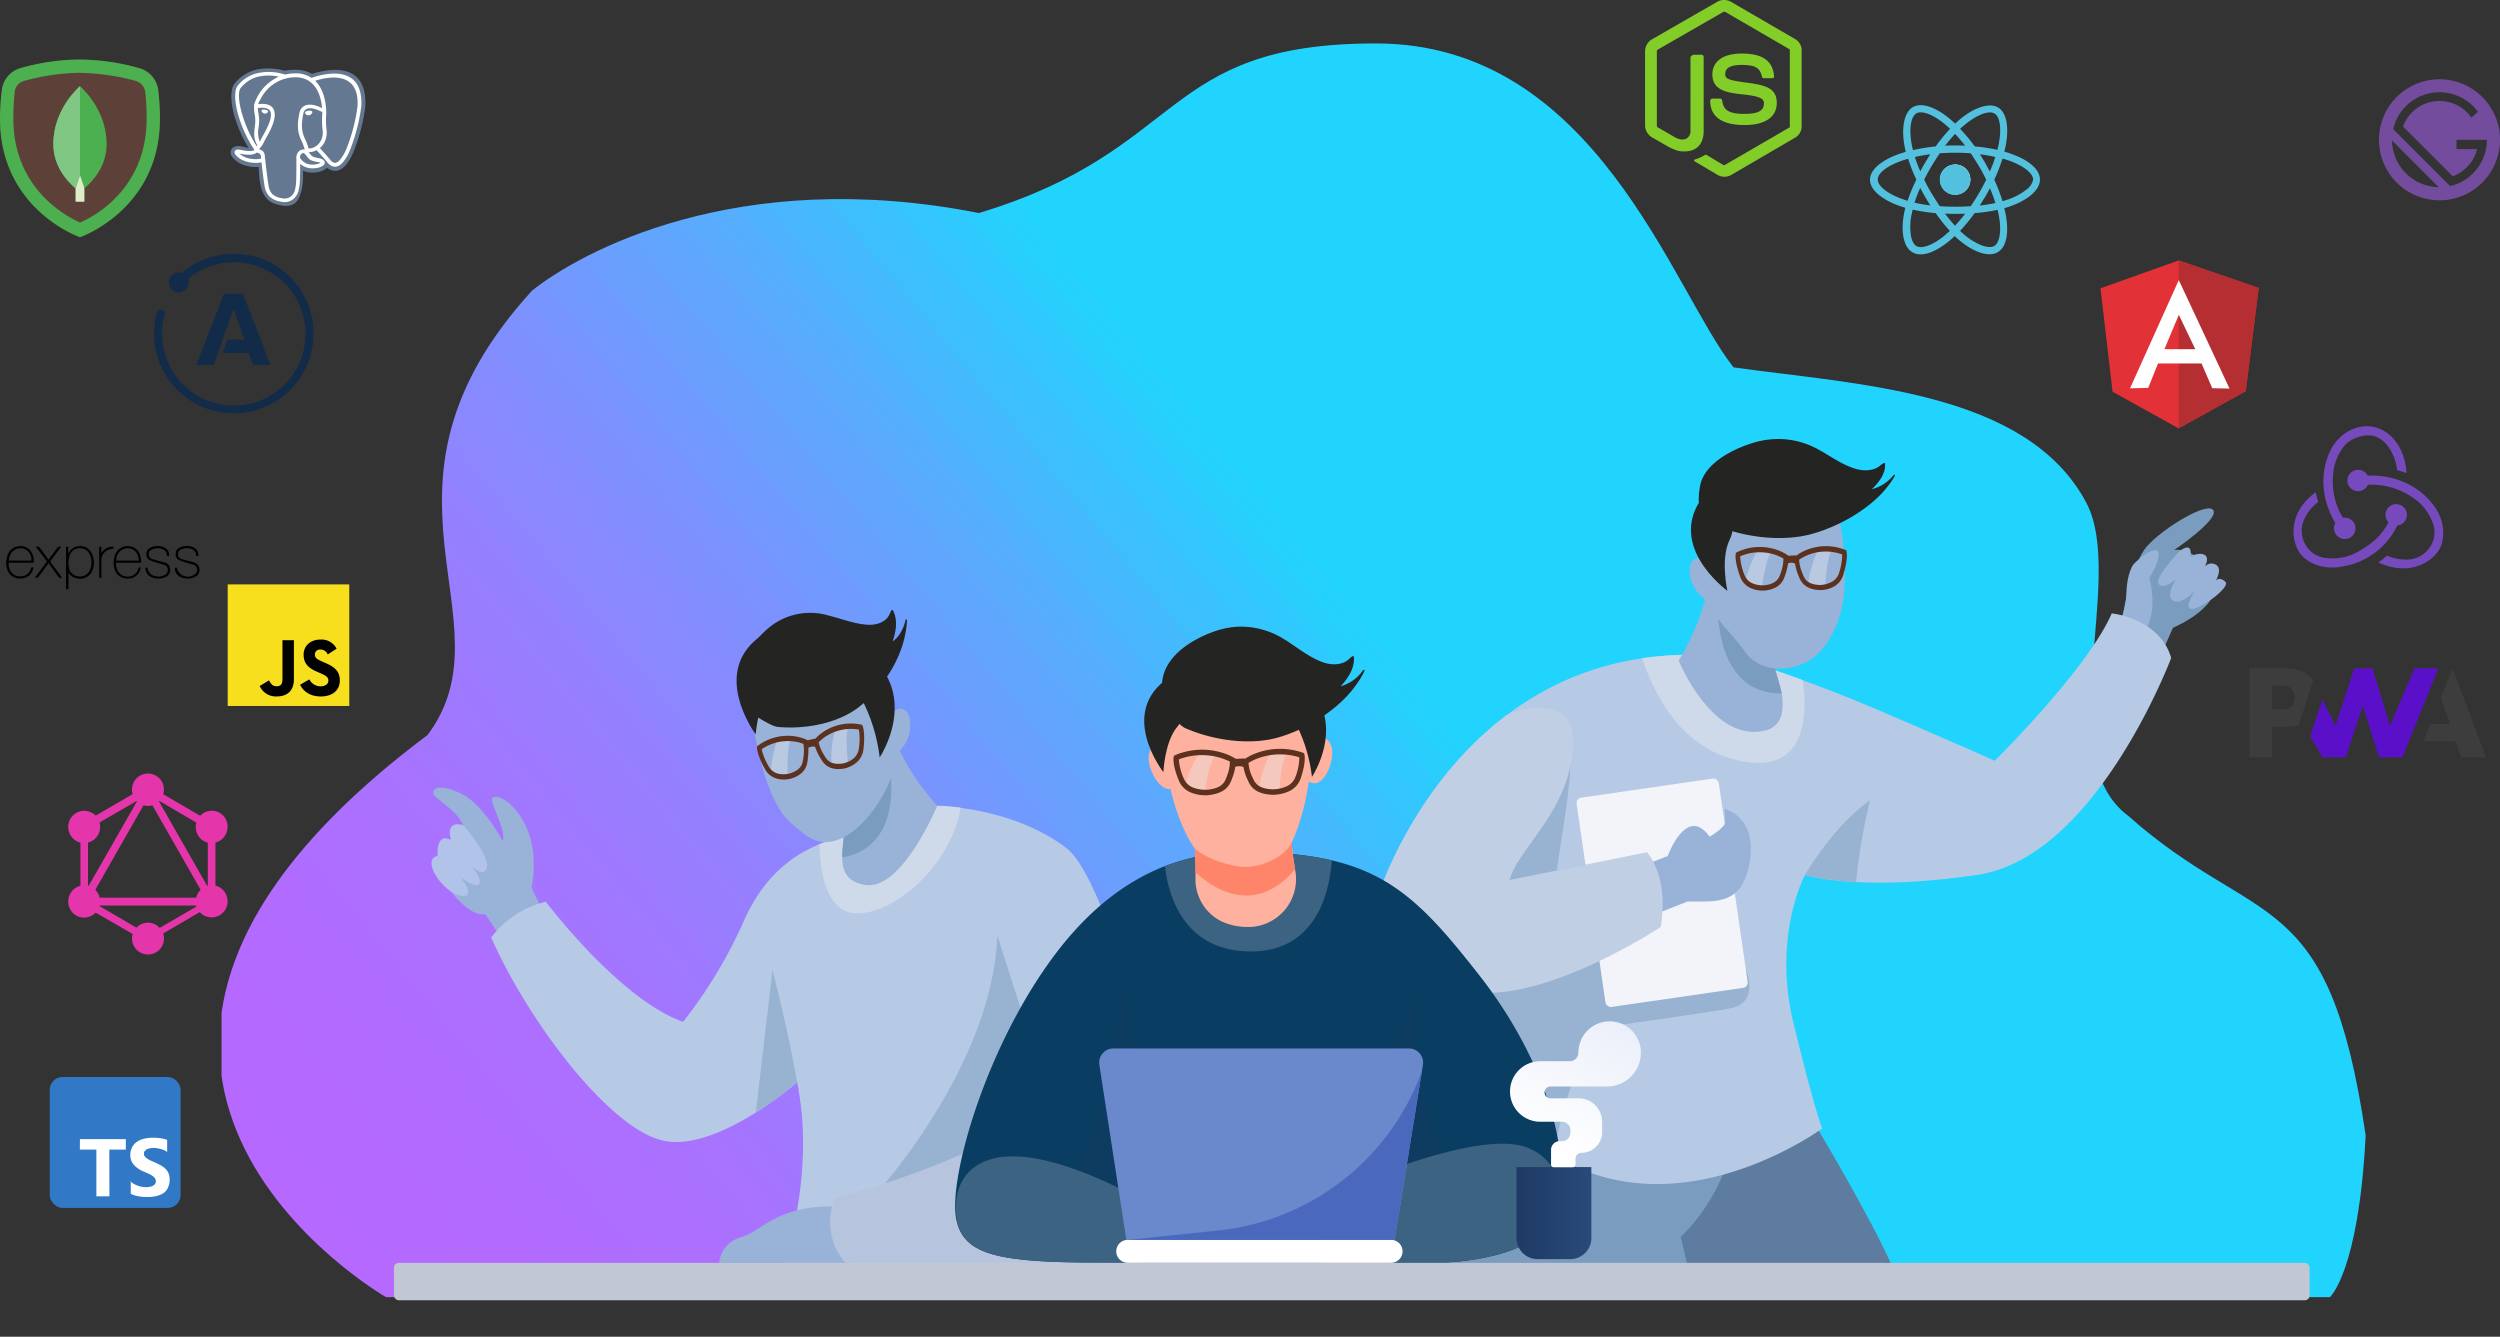 <svg id="Layer_1" data-name="Layer 1" xmlns="http://www.w3.org/2000/svg" xmlns:xlink="http://www.w3.org/1999/xlink" viewBox="0 0 908.88 485.97"><rect x="0" y="0" width="908.88" height="485.97" fill="#333333" stroke="none"/><defs><style>.cls-1{fill:none;}.cls-2{fill:#e23237;}.cls-11,.cls-15,.cls-2,.cls-3,.cls-4{fill-rule:evenodd;}.cls-3{fill:#b52e31;}.cls-19,.cls-4,.cls-9{fill:#fff;}.cls-5{fill:#764abc;}.cls-6{fill:#3d3d3d;}.cls-7{fill:#5a0fc8;}.cls-8{fill:#53c1de;}.cls-10{fill:#744c9e;}.cls-11{fill:#647891;}.cls-12{clip-path:url(#clip-path);}.cls-13{fill:#112b49;}.cls-14{clip-path:url(#clip-path-2);}.cls-15{fill:#e535ab;}.cls-16{clip-path:url(#clip-path-3);}.cls-17{clip-path:url(#clip-path-4);}.cls-18{fill:url(#linear-gradient);}.cls-19{stroke:#0f22d3;stroke-miterlimit:10;stroke-width:1.61px;}.cls-20{fill:#98b2d8;}.cls-21{fill:#b1c3e8;}.cls-22{fill:#b7cae5;}.cls-23{fill:#97b3d1;}.cls-24{fill:#ced9ea;}.cls-25{fill:#b6c5dd;}.cls-26{fill:#799cbf;}.cls-27{fill:#5d7ca0;}.cls-28{fill:#f2f4f9;}.cls-29{fill:#c1cfe5;}.cls-30{fill:#0a3d62;}.cls-31{fill:#1f395e;opacity:0.22;}.cls-31,.cls-40{isolation:isolate;}.cls-32{fill:#3c6382;}.cls-33{fill:#6a89cc;}.cls-34{fill:#4a69bd;}.cls-35{fill:#feb19e;}.cls-36{fill:#ff856a;}.cls-37{fill:#c1c8d3;}.cls-38{fill:url(#linear-gradient-2);}.cls-39{fill:url(#linear-gradient-3);}.cls-40{fill:#eaeced;opacity:0.4;}.cls-41{fill:#5c311e;}.cls-42{fill:#242422;}.cls-43{fill:#f7df1e;}.cls-44{fill:#5d4037;}.cls-45{fill:#4caf50;}.cls-46{fill:#dcedc8;}.cls-47{fill:#81c784;}.cls-48{fill:#83cd29;}.cls-49{fill:#3178c6;}</style><clipPath id="clip-path" transform="translate(-9.46 -7.42)"><rect class="cls-1" x="65.43" y="99.7" width="58" height="58"/></clipPath><clipPath id="clip-path-2" transform="translate(-9.46 -7.42)"><rect class="cls-1" x="34.24" y="288.62" width="58" height="66"/></clipPath><clipPath id="clip-path-3" transform="translate(-9.46 -7.42)"><rect id="SVGID" class="cls-1" x="75.12" y="17.36" width="796.9" height="466.01"/></clipPath><clipPath id="clip-path-4" transform="translate(-9.46 -7.42)"><path id="SVGID-2" data-name="SVGID" class="cls-1" d="M164.89,274.64c31.45-42-27.83-89.4,38-161.57,17.18-13.72,74.37-45.61,162.45-28.2,76-22.92,65.55-61.66,144.34-61.66,80,0,107.51,89.29,130,117.76,44.46,6.33,106.53,8.31,128.24,49.18,14.66,27.6-13.61,92.53,15.29,113.9C830.35,345.88,856,328,869.5,420.2c-2.55,49.68-13,58.79-13,58.79H149.77S3.88,395.17,164.89,274.64Z"/></clipPath><linearGradient id="linear-gradient" x1="-626.17" y1="451.88" x2="-150.85" y2="843.87" gradientTransform="matrix(-1.46, 0, 0, 1.46, -88.45, -689.18)" gradientUnits="userSpaceOnUse"><stop offset="0" stop-color="#21d4fd"/><stop offset="0.25" stop-color="#21d4fd"/><stop offset="0.36" stop-color="#21d4fd"/><stop offset="0.38" stop-color="#21d4fd"/><stop offset="0.44" stop-color="#21d4fd"/><stop offset="0.45" stop-color="#21d4fd"/><stop offset="0.46" stop-color="#21d4fd"/><stop offset="0.46" stop-color="#23d2fd"/><stop offset="0.47" stop-color="#25d1fd"/><stop offset="0.47" stop-color="#27cffd"/><stop offset="0.48" stop-color="#2acdfd"/><stop offset="0.48" stop-color="#2ccbfd"/><stop offset="0.48" stop-color="#2ecafd"/><stop offset="0.49" stop-color="#30c8fd"/><stop offset="0.49" stop-color="#33c7fd"/><stop offset="0.5" stop-color="#35c5fd"/><stop offset="0.5" stop-color="#37c4fd"/><stop offset="0.5" stop-color="#39c2fd"/><stop offset="0.51" stop-color="#3bc1fd"/><stop offset="0.51" stop-color="#3dbffd"/><stop offset="0.52" stop-color="#3fbefd"/><stop offset="0.52" stop-color="#42bcfd"/><stop offset="0.52" stop-color="#44bafd"/><stop offset="0.53" stop-color="#46b9fe"/><stop offset="0.53" stop-color="#48b7fe"/><stop offset="0.54" stop-color="#4ab6fe"/><stop offset="0.54" stop-color="#4cb4fe"/><stop offset="0.54" stop-color="#4eb3fe"/><stop offset="0.55" stop-color="#51b1fe"/><stop offset="0.55" stop-color="#53b0fe"/><stop offset="0.55" stop-color="#55aefe"/><stop offset="0.56" stop-color="#57adfe"/><stop offset="0.56" stop-color="#59abfe"/><stop offset="0.57" stop-color="#5baafe"/><stop offset="0.57" stop-color="#5ca9fe"/><stop offset="0.57" stop-color="#5ea8fe"/><stop offset="0.58" stop-color="#60a6fe"/><stop offset="0.58" stop-color="#61a5fe"/><stop offset="0.59" stop-color="#63a4fe"/><stop offset="0.59" stop-color="#65a3fe"/><stop offset="0.59" stop-color="#66a1fe"/><stop offset="0.6" stop-color="#68a0fe"/><stop offset="0.6" stop-color="#6a9ffe"/><stop offset="0.61" stop-color="#6b9efe"/><stop offset="0.61" stop-color="#6d9cfe"/><stop offset="0.61" stop-color="#6f9bfe"/><stop offset="0.62" stop-color="#709afe"/><stop offset="0.62" stop-color="#7299fe"/><stop offset="0.63" stop-color="#7497fe"/><stop offset="0.63" stop-color="#7596fe"/><stop offset="0.63" stop-color="#7795fe"/><stop offset="0.64" stop-color="#7994fe"/><stop offset="0.64" stop-color="#7a93fe"/><stop offset="0.64" stop-color="#7c92fe"/><stop offset="0.65" stop-color="#7d91fe"/><stop offset="0.65" stop-color="#7e90fe"/><stop offset="0.66" stop-color="#808ffe"/><stop offset="0.66" stop-color="#818efe"/><stop offset="0.66" stop-color="#828dfe"/><stop offset="0.67" stop-color="#848cfe"/><stop offset="0.67" stop-color="#858bfe"/><stop offset="0.68" stop-color="#868afe"/><stop offset="0.68" stop-color="#8889fe"/><stop offset="0.68" stop-color="#8988ff"/><stop offset="0.69" stop-color="#8a88ff"/><stop offset="0.69" stop-color="#8b87ff"/><stop offset="0.7" stop-color="#8d86ff"/><stop offset="0.7" stop-color="#8e85ff"/><stop offset="0.7" stop-color="#8f84ff"/><stop offset="0.71" stop-color="#9183ff"/><stop offset="0.71" stop-color="#9282ff"/><stop offset="0.71" stop-color="#9381ff"/><stop offset="0.72" stop-color="#9580ff"/><stop offset="0.72" stop-color="#967fff"/><stop offset="0.73" stop-color="#977fff"/><stop offset="0.73" stop-color="#987eff"/><stop offset="0.73" stop-color="#987dff"/><stop offset="0.74" stop-color="#997dff"/><stop offset="0.74" stop-color="#9a7cff"/><stop offset="0.75" stop-color="#9b7bff"/><stop offset="0.75" stop-color="#9c7bff"/><stop offset="0.75" stop-color="#9d7aff"/><stop offset="0.76" stop-color="#9e79ff"/><stop offset="0.76" stop-color="#9f79ff"/><stop offset="0.77" stop-color="#a078ff"/><stop offset="0.77" stop-color="#a177ff"/><stop offset="0.77" stop-color="#a277ff"/><stop offset="0.78" stop-color="#a376ff"/><stop offset="0.78" stop-color="#a375ff"/><stop offset="0.79" stop-color="#a475ff"/><stop offset="0.79" stop-color="#a574ff"/><stop offset="0.79" stop-color="#a673ff"/><stop offset="0.8" stop-color="#a773ff"/><stop offset="0.8" stop-color="#a872ff"/><stop offset="0.8" stop-color="#a972ff"/><stop offset="0.81" stop-color="#a971ff"/><stop offset="0.81" stop-color="#aa71ff"/><stop offset="0.82" stop-color="#aa71ff"/><stop offset="0.82" stop-color="#ab70ff"/><stop offset="0.82" stop-color="#ab70ff"/><stop offset="0.83" stop-color="#ac6fff"/><stop offset="0.83" stop-color="#ac6fff"/><stop offset="0.84" stop-color="#ad6fff"/><stop offset="0.84" stop-color="#ad6eff"/><stop offset="0.84" stop-color="#ae6eff"/><stop offset="0.85" stop-color="#ae6eff"/><stop offset="0.85" stop-color="#af6dff"/><stop offset="0.86" stop-color="#af6dff"/><stop offset="0.86" stop-color="#b06cff"/><stop offset="0.86" stop-color="#b06cff"/><stop offset="0.87" stop-color="#b16cff"/><stop offset="0.87" stop-color="#b16bff"/><stop offset="0.88" stop-color="#b26bff"/><stop offset="0.88" stop-color="#b26bff"/><stop offset="0.88" stop-color="#b36aff"/><stop offset="0.89" stop-color="#b36aff"/><stop offset="0.91" stop-color="#b46aff"/><stop offset="0.92" stop-color="#b469ff"/><stop offset="0.94" stop-color="#b569ff"/><stop offset="0.95" stop-color="#b668ff"/><stop offset="0.97" stop-color="#b767ff"/><stop offset="1" stop-color="#b767ff"/></linearGradient><linearGradient id="linear-gradient-2" x1="560.83" y1="33.56" x2="588.03" y2="33.56" gradientTransform="matrix(1, 0, 0, -1, 0, 482)" gradientUnits="userSpaceOnUse"><stop offset="0" stop-color="#1f3a65"/><stop offset="1" stop-color="#294a7a"/></linearGradient><linearGradient id="linear-gradient-3" x1="603.47" y1="126.86" x2="569.15" y2="58.74" gradientTransform="matrix(1, 0, 0, -1, 0, 482)" gradientUnits="userSpaceOnUse"><stop offset="0" stop-color="#e2e8f7"/><stop offset="1" stop-color="#fff"/></linearGradient></defs><path class="cls-2" d="M773.1,112.23l28.39-10.12,29.13,10-4.71,37.54-24.42,13.51-24-13.34Z" transform="translate(-9.46 -7.42)"/><path class="cls-3" d="M830.62,112.06l-29.13-10v61l24.42-13.51Z" transform="translate(-9.46 -7.42)"/><path class="cls-4" d="M801.57,121.87l6,12.5H796.34Zm0-12.63-17.73,39.35,6.6-.14,3.57-8.89h15.83l3.88,9,6.29.13Z" transform="translate(-9.46 -7.42)"/><path class="cls-5" d="M858,199.64a3.9,3.9,0,0,0,3.88,3.74H862a3.88,3.88,0,0,0-.14-7.76h-.13a1.17,1.17,0,0,0-.49.07,25.32,25.32,0,0,1-3.6-15.38,18.59,18.59,0,0,1,4.09-10.74c2-2.57,5.88-3.81,8.52-3.88,7.34-.14,10.46,9,10.67,12.68.9.2,2.42.69,3.46,1-.83-11.23-7.76-17-14.41-17-6.24,0-12,4.5-14.27,11.16-3.19,8.87-1.11,17.39,2.77,24.11A3.14,3.14,0,0,0,858,199.64Zm35.2-9.77c-5.27-6.17-13-9.56-21.89-9.56H870.2a3.81,3.81,0,0,0-3.4-2.08h-.14a3.88,3.88,0,1,0,.14,7.76h.14a3.91,3.91,0,0,0,3.4-2.36h1.24a26.4,26.4,0,0,1,14.76,4.51,18.49,18.49,0,0,1,7.34,8.87,9.54,9.54,0,0,1-.14,8.17,10.17,10.17,0,0,1-9.49,5.68,17.83,17.83,0,0,1-6.79-1.45c-.76.69-2.14,1.8-3.11,2.49a21.26,21.26,0,0,0,8.93,2.15c6.65,0,11.57-3.67,13.44-7.34,2-4,1.85-11-3.34-16.84ZM881,198.46a3.89,3.89,0,0,0-.42-7.76h-.14a3.87,3.87,0,0,0-3.74,4h0a3.91,3.91,0,0,0,1.11,2.56c-2.36,4.65-6,8-11.36,10.88a18.74,18.74,0,0,1-11.3,2.15,9.64,9.64,0,0,1-7.06-4.09,10.16,10.16,0,0,1-.56-10.74,16.45,16.45,0,0,1,4.71-5.54c-.27-.9-.69-2.43-.9-3.54-10,7.28-9,17.12-6,21.76,2.28,3.47,6.92,5.61,12,5.61a17.14,17.14,0,0,0,4.16-.48A26.63,26.63,0,0,0,881,198.46Z" transform="translate(-9.46 -7.42)"/><path class="cls-6" d="M890.56,276.94l2.48-6.28h7.17l-3.4-9.53,4.26-10.77,12.19,32.38h-9l-2.08-5.8Z" transform="translate(-9.46 -7.42)"/><path class="cls-7" d="M882.88,282.74l13.06-32.38h-8.66l-8.93,20.93L872,250.36h-6.65l-6.82,20.93-4.81-9.54-4.35,13.41,4.42,7.58h8.52L868.47,264l5.87,18.76Z" transform="translate(-9.46 -7.42)"/><path class="cls-6" d="M842.54,257.81a4.24,4.24,0,0,1,1.15,3.12,4.55,4.55,0,0,1-1,3.13c-.75.86-2.12,1.28-4.12,1.28h-3.08v-8.7h3.1C840.45,256.64,841.76,257,842.54,257.81Zm-7.06,13.82h5.33a15.68,15.68,0,0,0,4.31-.54l1.38-4.25L850.36,255a9.16,9.16,0,0,0-1-1.32c-2-2.19-4.89-3.28-8.68-3.29H827.26v32.38h8.22Z" transform="translate(-9.46 -7.42)"/><path class="cls-8" d="M720.25,67.26a5.44,5.44,0,1,0,5.52,5.44A5.44,5.44,0,0,0,720.25,67.26Zm0,0a5.44,5.44,0,1,0,5.52,5.44A5.44,5.44,0,0,0,720.25,67.26Zm0,0a5.44,5.44,0,1,0,5.52,5.44A5.44,5.44,0,0,0,720.25,67.26Zm0,0a5.44,5.44,0,1,0,5.52,5.44A5.44,5.44,0,0,0,720.25,67.26Zm0,0a5.44,5.44,0,1,0,5.52,5.44A5.44,5.44,0,0,0,720.25,67.26Zm0,0a5.44,5.44,0,1,0,5.52,5.44A5.44,5.44,0,0,0,720.25,67.26Zm0,0a5.44,5.44,0,1,0,5.52,5.44A5.44,5.44,0,0,0,720.25,67.26Zm0,0a5.44,5.44,0,1,0,5.52,5.44A5.44,5.44,0,0,0,720.25,67.26Zm20.18-4c-.74-.25-1.5-.48-2.29-.7.17-.69.33-1.36.46-2,1.35-6.83.4-12.29-2.82-14.12s-9,.14-14.53,5l-1,.93c-.51-.48-1-.95-1.53-1.39-5.36-4.6-10.67-6.47-13.85-4.6S700.52,54.09,702,61.3c.09.43.19.88.3,1.33-.68.2-1.34.4-2,.62-6.68,2.27-11,5.81-11,9.48,0,3.83,4.61,7.57,11.69,9.88l1.15.35c-.14.56-.26,1.1-.37,1.63-1.4,7-.32,12.69,3,14.58s8.4,0,13.65-4.42c.55-.47,1.11-1,1.67-1.51.43.42.86.81,1.29,1.18,5.42,4.67,11,6.61,14.3,4.72s4.22-7.15,2.93-13.86c-.13-.71-.3-1.44-.48-2.18.57-.16,1.13-.33,1.67-.51,6.81-2.3,11.29-6.08,11.29-9.86s-4.15-7.21-10.69-9.46Zm-17.38-9.88c4.82-4.22,9.39-5.9,11.46-4.72s2.71,5.52,1.55,11.37c-.13.61-.27,1.24-.43,1.87a67.46,67.46,0,0,0-8.24-1.26,62.87,62.87,0,0,0-5.34-6.4C722.38,54,722.71,53.66,723.05,53.38ZM709.34,79c.63,1.06,1.26,2.09,1.9,3.1a52.17,52.17,0,0,1-5.76-1,57,57,0,0,1,2.07-5.36C708.12,76.8,708.71,77.88,709.34,79Zm-3.74-14.5a56.71,56.71,0,0,1,5.63-1c-.64,1-1.26,2-1.88,3.05s-1.21,2.12-1.77,3.16A53.65,53.65,0,0,1,705.6,64.46ZM709,72.73q1.2-2.42,2.66-4.89c1-1.63,2-3.2,3-4.69,1.83-.13,3.72-.21,5.63-.21s3.79.07,5.63.21c1,1.5,2,3.06,3,4.7s1.83,3.28,2.63,4.91c-.8,1.64-1.68,3.27-2.63,4.91s-2,3.22-3,4.72c-1.8.12-3.68.18-5.6.18s-3.82-.07-5.66-.2q-1.5-2.25-3-4.71C710.67,76,709.78,74.38,709,72.73ZM731.15,79c.61-1,1.2-2.09,1.75-3.15a54.27,54.27,0,0,1,2,5.38,54.74,54.74,0,0,1-5.69.9C729.88,81.08,730.52,80,731.15,79Zm0-12.42c-.61-1-1.24-2.07-1.89-3.07,2,.25,3.84.56,5.6,1a49.35,49.35,0,0,1-2,5.27c-.54-1-1.11-2.1-1.7-3.15ZM720.22,56.1a55.54,55.54,0,0,1,3.67,4.28c-1.2-.05-2.42-.08-3.64-.08s-2.45,0-3.66.09C717.79,58.85,719.05,57.38,720.22,56.1Zm-14-7.5c1.94-1.1,6.2.44,10.76,4.35.47.41,1,.84,1.42,1.29a62,62,0,0,0-5.22,6.42A63.91,63.91,0,0,0,704.92,62c-.1-.41-.2-.81-.28-1.21-1.33-6.22-.52-11,1.55-12.14ZM703,80.43l-1-.32c-6.11-2-9.88-5-9.88-7.41s3.49-5.08,9.2-7c.6-.2,1.21-.39,1.84-.57a61.21,61.21,0,0,0,3,7.6,59.45,59.45,0,0,0-3.19,7.7Zm13.8,12.31c-4.49,3.81-8.66,5.26-10.61,4.15-.91-.52-1.65-1.83-2-3.78a21.53,21.53,0,0,1,.3-8c.1-.48.21-1,.33-1.48a63.83,63.83,0,0,0,8.37,1.28,61.75,61.75,0,0,0,5.16,6.47C717.78,91.84,717.26,92.31,716.75,92.74Zm3.4-3.25c-1.21-1.34-2.42-2.8-3.63-4.4,1.23,0,2.47.08,3.73.08s2.43,0,3.62-.07c-1.22,1.58-2.47,3.05-3.72,4.39Zm14.26,7.37c-.91.52-2.43.5-4.33-.16a22.69,22.69,0,0,1-6.92-4.27c-.39-.34-.78-.7-1.17-1.07a65.44,65.44,0,0,0,5.3-6.46,63.29,63.29,0,0,0,8.33-1.19c.17.69.32,1.37.45,2,1.1,5.76.29,10-1.66,11.15ZM746.2,76.32A22.43,22.43,0,0,1,739,80.1c-.49.16-1,.32-1.52.47a62,62,0,0,0-3-7.81,62.46,62.46,0,0,0,3-7.69q1.11.3,2.13.66c5.59,1.92,9,4.75,9,7A6,6,0,0,1,746.2,76.32Zm-26,1.82a5.44,5.44,0,1,0-5.52-5.44,5.45,5.45,0,0,0,5.52,5.44Zm0-10.88a5.44,5.44,0,1,0,5.52,5.44A5.44,5.44,0,0,0,720.25,67.26Zm0,0a5.44,5.44,0,1,0,5.52,5.44A5.44,5.44,0,0,0,720.25,67.26Zm0,0a5.44,5.44,0,1,0,5.52,5.44A5.44,5.44,0,0,0,720.25,67.26Zm0,0a5.44,5.44,0,1,0,5.52,5.44A5.44,5.44,0,0,0,720.25,67.26Zm0,0a5.44,5.44,0,1,0,5.52,5.44A5.44,5.44,0,0,0,720.25,67.26Zm0,0a5.44,5.44,0,1,0,5.52,5.44A5.44,5.44,0,0,0,720.25,67.26Zm0,0a5.44,5.44,0,1,0,5.52,5.44A5.44,5.44,0,0,0,720.25,67.26Zm0,0a5.44,5.44,0,1,0,5.52,5.44A5.44,5.44,0,0,0,720.25,67.26Z" transform="translate(-9.46 -7.42)"/><path class="cls-9" d="M720.25,67.26a5.44,5.44,0,1,0,5.52,5.44A5.44,5.44,0,0,0,720.25,67.26Z" transform="translate(-9.46 -7.42)"/><path class="cls-8" d="M725.77,72.7a5.52,5.52,0,1,1-5.6-5.44h.08a5.48,5.48,0,0,1,5.52,5.44Z" transform="translate(-9.46 -7.42)"/><path class="cls-10" d="M896.34,36.24a22,22,0,1,0,22,22,22,22,0,0,0-22-22ZM879.08,58.47l17,17A17.26,17.26,0,0,1,879.08,58.47Zm21.14,16.61L879.51,54.37a17.28,17.28,0,0,1,30.81-6.3l-2.39,2.11a14.11,14.11,0,0,0-24.85,3.26L901.15,71.5A14.12,14.12,0,0,0,910,61.63h-7.49V58.24h11.07a17.28,17.28,0,0,1-13.41,16.84Z" transform="translate(-9.46 -7.42)"/><path class="cls-11" d="M103.56,68.76v-.37a1,1,0,0,0,0-.25h-.44a14.37,14.37,0,0,1-3-.2,11.41,11.41,0,0,1-2.72-.78A9.62,9.62,0,0,1,94,64.64a3,3,0,0,1-.68-1.53,2.19,2.19,0,0,1,.29-1.39,2.35,2.35,0,0,1,1.1-.94,4,4,0,0,1,2.43-.14c1.33.27,2.17.45,2.7.58A48.44,48.44,0,0,1,94.63,49.4c-1.43-5.14-1.45-9.61.1-11.57a14.39,14.39,0,0,1,8.1-5.12,21.15,21.15,0,0,1,10,.42c.49-.09,1-.16,1.52-.22.74-.07,1.47-.12,2.21-.13a13.34,13.34,0,0,1,3.93.51,10.92,10.92,0,0,1,2.42,1c4.37-1.41,20.23-5.58,19.37,11.86A67.43,67.43,0,0,1,138,62.56a18,18,0,0,1-2.94,5c-1.51,1.67-3.25,2.4-5.23,1.7a5.1,5.1,0,0,1-1.57-.89,1.54,1.54,0,0,1-.28.29,5.51,5.51,0,0,1-2.32,1.18,9.94,9.94,0,0,1-4.1.21,7.21,7.21,0,0,1-1.91-.56,6.17,6.17,0,0,1,0,.86v1.18a26.48,26.48,0,0,1-.22,3.12,11.29,11.29,0,0,1-.58,2.77,1.05,1.05,0,0,1-.11.31c-.63,2-1.81,5.48-7.31,4.31-2.14-.45-4-1-5.57-3.19-1.33-1.87-2.18-4.86-2.31-10.08Z" transform="translate(-9.46 -7.42)"/><path class="cls-4" d="M105.77,65.07c.14-2.66-1.19-3.12-2.11-3.39.1-.14.23-.31.38-.49a8.94,8.94,0,0,0,1.55-2.47c.07-.17.29-.56.58-1.07,1.22-2.16,3.61-6.38,3.11-9.38-.33-2.07-1.93-3.45-5.93-3v-.12a14.64,14.64,0,0,1,1-2,14.18,14.18,0,0,1,12.29-7.64c8.16-.13,9.65,7.9,9.92,11.28a9,9,0,0,0-1.24-.62,10.8,10.8,0,0,0-2.24-.63,5.54,5.54,0,0,0-2.36.12,3.54,3.54,0,0,0-2.39,2.79c-1.26,5.78-.13,8.27.76,10.21a14,14,0,0,1,.78,1.94c.15.41.27.8.37,1.15h-.3a2.71,2.71,0,0,0-1.58.47,3.24,3.24,0,0,0-1,1.42,4.34,4.34,0,0,0-.15,1.6c0,2.6,0,5.16-.06,7.25a18,18,0,0,1-.5,4.21,5.07,5.07,0,0,1-1.38,2.12,4,4,0,0,1-3.59.6,6.16,6.16,0,0,1-3.28-1.51,5.69,5.69,0,0,1-1.32-3.1c-.17-1-.42-2.8-.63-4.55-.28-2.15-.52-4.37-.59-5.14Zm19.15,1.27c-2.69-.55-3-.89-3.82-2a10.54,10.54,0,0,0-1-1.12.51.51,0,0,0-.31-.15,1.21,1.21,0,0,0-.63.21,1.61,1.61,0,0,0-.54.75,1.1,1.1,0,0,0,.06,1,4.85,4.85,0,0,0,1.47,1.42,4.91,4.91,0,0,0,1.91.74A7.11,7.11,0,0,0,125,67a2.83,2.83,0,0,0,.94-.41,4.79,4.79,0,0,0-1-.29Zm.78-5.06c.22-.19.43-.38.63-.59a7.18,7.18,0,0,0,1.86-4.19,7.65,7.65,0,0,0,0-1.79,28.44,28.44,0,0,1-.14-5.76,4.09,4.09,0,0,0,0-.7c0-.06.2-7.37-4-11.46,3.8-1.25,16.08-4.2,15.4,9.15a63,63,0,0,1-4,15.46A15.48,15.48,0,0,1,133,65.6c-.73.8-1.47,1.19-2.19.94a3.07,3.07,0,0,1-1.26-1c-1.6-1.91-3.1-3.53-3.79-4.26Zm-15-25.94a16.47,16.47,0,0,0-7.59,7.12,15.34,15.34,0,0,0-1,2.23,3.48,3.48,0,0,0-.29,1.45v.07a13.19,13.19,0,0,0,.23,2.67,17.59,17.59,0,0,1,.23,2.16,16.09,16.09,0,0,1-.18,2.41c-.27,2.14-.54,4.43.91,6.78l-.07.09a.91.91,0,0,1-.18.21,45,45,0,0,1-5.38-12c-1.22-4.32-1.4-7.85-.41-9.12a11.67,11.67,0,0,1,5.93-4,17.13,17.13,0,0,1,7.8-.15Zm15.92,12.93v.62a30.07,30.07,0,0,0,.15,6,6,6,0,0,1,0,1.47,5.68,5.68,0,0,1-1.49,3.37,5.06,5.06,0,0,1-3,1.65h-.63a12.87,12.87,0,0,0-.43-1.33,18.19,18.19,0,0,0-.81-2c-.8-1.77-1.82-4-.65-9.36a2.2,2.2,0,0,1,1.46-1.78,4,4,0,0,1,1.73-.07,8.88,8.88,0,0,1,1.91.54c.63.24,1.24.51,1.83.8Zm-4.19-.58a2.93,2.93,0,0,0-1.7.23.89.89,0,0,0-.28.23.76.76,0,0,0-.11.35,1.14,1.14,0,0,0,.46.59,1.33,1.33,0,0,0,1,.23,1.57,1.57,0,0,0,.88-.48.93.93,0,0,0,.33-.68c0-.21-.17-.38-.53-.47Zm-19.21-1c3.23-.4,4.48.48,4.7,1.84.4,2.44-1.84,6.42-3,8.45-.23.39-.45.8-.64,1.21a4.11,4.11,0,0,1-.37.76,9.32,9.32,0,0,1-.42-5.33,17.57,17.57,0,0,0,.19-2.62,16.64,16.64,0,0,0-.26-2.32,13.29,13.29,0,0,1-.21-2Zm-.4,16.2.35.11c.49.14,1.26.35,1.19,2a1.27,1.27,0,0,1-.6.18,7.22,7.22,0,0,1-1.86.1,10.07,10.07,0,0,1-3.37-.72,7.86,7.86,0,0,1-2-1.29C98.36,63.62,101.15,64.14,102.82,62.89Zm1.72-15.23a.88.88,0,0,0,.29.6,1.48,1.48,0,0,0,.84.45,1.22,1.22,0,0,0,.73-.15c.29-.16.51-.38.51-.6a.5.5,0,0,0-.31-.43,2.59,2.59,0,0,0-.79-.24,2.26,2.26,0,0,0-.82,0c-.26.06-.42.18-.44.35ZM102,61.9c-.32.31-1.43.78-5.13,0a2.73,2.73,0,0,0-1.55,0,1.13,1.13,0,0,0-.45.39,1,1,0,0,0-.13.58,1.62,1.62,0,0,0,.34.83,8.16,8.16,0,0,0,2.89,2.08,11.53,11.53,0,0,0,3.88.84,9.09,9.09,0,0,0,2.21-.11,1.66,1.66,0,0,0,.45-.12c.11,1,.29,2.47.47,3.93.23,1.82.48,3.63.65,4.62a7.08,7.08,0,0,0,1.7,3.83,7.42,7.42,0,0,0,4,1.91,5.36,5.36,0,0,0,4.8-.89,6.24,6.24,0,0,0,1.77-2.69,18.28,18.28,0,0,0,.61-4.66c.07-1.61.1-3.5.08-5.48a6.38,6.38,0,0,0,3.25,1.56,8.7,8.7,0,0,0,3.52-.18,4.54,4.54,0,0,0,1.7-.85,1.29,1.29,0,0,0,.45-.8,1.08,1.08,0,0,0-.06-.56,1.12,1.12,0,0,0-.33-.45,3.94,3.94,0,0,0-1.89-.77c-2.17-.45-2.37-.69-3-1.47a6.69,6.69,0,0,0-.5-.58v-.1a2.72,2.72,0,0,0,.7-.06,5.78,5.78,0,0,0,2.1-.69c.59.63,2.17,2.31,3.89,4.37a4.49,4.49,0,0,0,1.89,1.48c1.35.47,2.59-.08,3.71-1.31a16.48,16.48,0,0,0,2.69-4.6A66,66,0,0,0,140.82,46c.83-16.53-15.49-11.21-18.09-10.25a10.32,10.32,0,0,0-6.12-1.65,15.71,15.71,0,0,0-3.48.43c-.52-.14-1.25-.34-1.28-.36l-.36-.08a18.64,18.64,0,0,0-9,.07,12.85,12.85,0,0,0-6.64,4.45C94.59,40.27,94.69,44.27,96,49a46.71,46.71,0,0,0,6,13Z" transform="translate(-9.46 -7.42)"/><path d="M33.46,221.58V206.21h.83v2.42a2.88,2.88,0,0,0,.27-.34A4.15,4.15,0,0,1,38.33,206a4.43,4.43,0,0,1,4.35,2.34,7.47,7.47,0,0,1,.18,6.88,4.67,4.67,0,0,1-5.17,2.5,4.23,4.23,0,0,1-1.94-.68,4.06,4.06,0,0,1-1.39-1.52v6.11Zm.83-9.93.19,1.8a3.8,3.8,0,0,0,3.45,3.5,4,4,0,0,0,2.6-.48,3.92,3.92,0,0,0,1.7-2,6.66,6.66,0,0,0-.15-5.49,3.81,3.81,0,0,0-4-2.23,3.75,3.75,0,0,0-3.34,2.76,19.59,19.59,0,0,0-.41,2.16Zm26.33,2.09a4.5,4.5,0,0,1-4.39,4c-3.49.17-5.13-2.15-5.4-4.83a7.69,7.69,0,0,1,.69-4.25A4.73,4.73,0,0,1,56.46,206a4.51,4.51,0,0,1,4,3.45,24.75,24.75,0,0,1,.4,2.56H51.68c-.17,2.43,1.13,4.38,3,4.85a3.93,3.93,0,0,0,5-2.5.56.56,0,0,0,0-.12c.16-.57.45-.64,1-.49Zm-8.93-2.52H59.9c0-2.59-1.66-4.47-3.85-4.49-2.46,0-4.26,1.76-4.36,4.48Zm10.63,2.58h.8a3.24,3.24,0,0,0,1.9,2.78,4.89,4.89,0,0,0,2.16.44,5,5,0,0,0,2.14-.55,1.89,1.89,0,0,0,1.13-1.9,1.8,1.8,0,0,0-.29-1.08,1.88,1.88,0,0,0-.89-.68c-.88-.32-1.82-.51-2.72-.8a19.23,19.23,0,0,1-2.75-1c-1.46-.71-1.55-3.47.1-4.35a5.82,5.82,0,0,1,5.54-.08,2.9,2.9,0,0,1,1.47,3h-.69s-.06-.06-.06-.09c-.08-2.2-1.93-2.89-3.92-2.7a5.08,5.08,0,0,0-1.7.52,1.72,1.72,0,0,0-.77.69,2,2,0,0,0,.09,2,1.83,1.83,0,0,0,.83.62c.86.32,1.78.52,2.68.77l2.17.57a2.56,2.56,0,0,1,1.24.88,2.65,2.65,0,0,1,.52,1.43,2.73,2.73,0,0,1-1.47,2.83c-1.9,1.07-5,.79-6.41-.57a3.76,3.76,0,0,1-1.1-2.69Zm19.18-4.25h-.71a2.74,2.74,0,0,0-.05-.28,2.49,2.49,0,0,0-2-2.37,5,5,0,0,0-3.18.16,1.88,1.88,0,0,0-1,.68,2,2,0,0,0-.39,1.16,1.77,1.77,0,0,0,1.36,1.79l3.45.89a10.68,10.68,0,0,1,1.1.33A2.85,2.85,0,0,1,82,214.5a2.81,2.81,0,0,1-1.74,2.7,6.35,6.35,0,0,1-2.54.56,6.43,6.43,0,0,1-2.56-.51,3.46,3.46,0,0,1-1.61-1.39,3.6,3.6,0,0,1-.53-2.05h.74A4.13,4.13,0,0,0,78.6,217a4.32,4.32,0,0,0,1.42-.59,2,2,0,0,0,1.09-1.89,1.75,1.75,0,0,0-.31-1.08,1.86,1.86,0,0,0-.89-.67c-.88-.32-1.82-.5-2.73-.8a19.35,19.35,0,0,1-2.76-1c-1.42-.7-1.53-3.44.08-4.31a5.73,5.73,0,0,1,5.63-.06,2.87,2.87,0,0,1,1.15,1.24,3,3,0,0,1,.28,1.67Zm-49.41,7.89a1.35,1.35,0,0,1-.93,0,1.37,1.37,0,0,1-.69-.61l-2.93-4.09-.42-.57-3.41,4.63a1.25,1.25,0,0,1-.65.59,1.21,1.21,0,0,1-.88,0l4.38-5.88-4.08-5.32a1.36,1.36,0,0,1,1.62.57l3,4.11,3.06-4.09a1.21,1.21,0,0,1,1.52-.57l-1.58,2.1L28,211.1a.85.85,0,0,0-.14.19.88.88,0,0,0,0,.23,1,1,0,0,0,0,.24A.67.67,0,0,0,28,212L32,217.4Zm18.62-11.26v.8a4.06,4.06,0,0,0-1.69.24,4.23,4.23,0,0,0-1.45.91,4.14,4.14,0,0,0-1.24,3.1v6.24h-.82V206.22h.8v2.3a4.79,4.79,0,0,1,4.4-2.35Zm-39,5.3.36-1.77A4.92,4.92,0,0,1,18,206.07a5.05,5.05,0,0,1,1.8.85c1.61,1.27,2,3.06,1.93,5.08H12.63c-.15,3.61,2.45,5.79,5.78,4.67a3.44,3.44,0,0,0,2.2-2.44c.17-.57.46-.67,1-.5a4.66,4.66,0,0,1-.72,1.94,4.47,4.47,0,0,1-1.48,1.42,5.36,5.36,0,0,1-6.22-.79,5.56,5.56,0,0,1-1.4-3.28,1.87,1.87,0,0,0-.12-.57v-1Zm1-.25h8.21c0-2.61-1.71-4.47-3.91-4.49-2.45,0-4.2,1.79-4.31,4.48Z" transform="translate(-9.46 -7.42)"/><g class="cls-12"><path class="cls-13" d="M87.13,140.15H80.87l10-25.94h6.92l10,25.94h-6.27l-1.64-4.4H90.43l1.71-4.86h6.22l-4-11.16ZM66.49,120.94a1.51,1.51,0,0,1,2.9.81,26.06,26.06,0,1,0,8.46-13,3.62,3.62,0,1,1-4.73-2,3.49,3.49,0,0,1,1.39-.28,3.77,3.77,0,0,1,1.1.17A29,29,0,1,1,66.49,121Z" transform="translate(-9.46 -7.42)"/></g><g class="cls-14"><path class="cls-15" d="M68.81,296.17,82.24,304a6.47,6.47,0,0,1,1.32-1.06,5.77,5.77,0,0,1,7.89,2.11l0,.05a5.93,5.93,0,0,1-2.13,8,5.41,5.41,0,0,1-1.54.62v15.66a6.14,6.14,0,0,1,1.53.62,5.91,5.91,0,0,1,2.13,8,5.78,5.78,0,0,1-7.88,2.19l-.06,0A5.64,5.64,0,0,1,82.1,339l-13.32,7.78a5.81,5.81,0,1,1-11.32,1.86h0a5.51,5.51,0,0,1,.24-1.66l-13.46-7.76a5.93,5.93,0,0,1-1.3,1,5.77,5.77,0,0,1-7.9-2.07.59.59,0,0,1,0-.08,5.91,5.91,0,0,1,2.13-8,5.85,5.85,0,0,1,1.53-.62V313.75a5.41,5.41,0,0,1-1.54-.62,5.91,5.91,0,0,1-2.13-8,5.77,5.77,0,0,1,7.87-2.19l.06,0a6.85,6.85,0,0,1,1.32,1l13.4-7.83a5.13,5.13,0,0,1-.24-1.66,5.81,5.81,0,1,1,11.62,0h0A6.65,6.65,0,0,1,68.81,296.17Zm-1.4,2.45,13.43,7.85A5.9,5.9,0,0,0,81.4,311,5.72,5.72,0,0,0,85,313.78v15.64l-.22.06L67.24,298.74Zm-8.18.17L41.68,329.48l-.22-.06V313.74A5.78,5.78,0,0,0,45.08,311a5.93,5.93,0,0,0,.55-4.55l13.43-7.8Zm5.63,1.39L82.4,330.9a6,6,0,0,0-1,1.32,5.56,5.56,0,0,0-.61,1.55H45.71a6.25,6.25,0,0,0-.61-1.55,6.4,6.4,0,0,0-1-1.31l17.54-30.73a5.76,5.76,0,0,0,3.24,0Zm2.68,44.57L80.88,337a1.82,1.82,0,0,0-.11-.38H45.71l-.06.22,13.41,7.83a5.75,5.75,0,0,1,8.14-.22l.34.34Z" transform="translate(-9.46 -7.42)"/></g><g id="mine"><g class="cls-16"><g id="Mine-2" data-name="Mine"><g class="cls-17"><path class="cls-18" d="M871,493.39V23.08H90V493.39Z" transform="translate(-9.46 -7.42)"/></g></g></g></g><polygon class="cls-19" points="570.11 488.52 570.11 488.52 570.11 488.52 570.11 488.52 570.11 488.52"/><path class="cls-20" d="M206,337l-13,13.3-5.4-7.93-1.8-2.66c-5.75,1.45-14.24-9.81-17.65-15.81s10.21-15.31,10.21-15.31c-2.22-6.66-11.13-10.84-11.38-12.68s2-3.79,10.06,0,15.17,17.26,15.17,17.26c1.44-3.92-5-14.5-3.79-15.69s7.45.27,12.28,10.46,2,22.23,2,22.23l.06.11Z" transform="translate(-9.46 -7.42)"/><path class="cls-21" d="M177.92,307.41s9.6,11,8.57,15.31-5.87-.7-5.87-.7,4.44,5.14,3,6.84-6.8-2.61-6.8-2.61,6.41,8,0,6.8-14.45-13.26-8.27-14.48c0,0-.75-8.8,4.87-5.79C173.42,312.78,170.91,305.45,177.92,307.41Z" transform="translate(-9.46 -7.42)"/><path class="cls-22" d="M294.64,466.55s10.82-31.59,5.13-62.74a.74.74,0,0,1,0-.21,1,1,0,0,0,0-.25c-.17-.82-.33-1.63-.5-2.45a132,132,0,0,1-14.94,10.92c-10.39,6.55-24.26,13.06-34.91,10-19.54-5.58-48.12-43.57-61.38-73.57a34.79,34.79,0,0,1,19.87-13s26.51,35.31,49.88,43.68A172.32,172.32,0,0,0,280,342c6.23-14,15.58-22.88,27.38-27.65A63.93,63.93,0,0,1,329.7,310l20.48-9.56a75.32,75.32,0,0,1,8.49.69c9.61,1.26,25.57,4.77,38.47,14.61C417,330.8,445.62,466.55,445.62,466.55Z" transform="translate(-9.46 -7.42)"/><path class="cls-23" d="M299.72,403.6c-.16-.9-.35-1.8-.54-2.7a132,132,0,0,1-14.94,10.92l6.05-51.71C296.44,383.79,299.39,401.49,299.72,403.6Z" transform="translate(-9.46 -7.42)"/><path class="cls-24" d="M358.67,301.05c-3.15,20.09-23.26,38.64-37.78,38.39-11.67-.21-13.38-16.94-13.51-25.12a63.93,63.93,0,0,1,22.32-4.4l20.48-9.56A75.32,75.32,0,0,1,358.67,301.05Z" transform="translate(-9.46 -7.42)"/><path class="cls-23" d="M323.92,446s46.12-48,48.13-98.46l13.6,42.53-5.23,44.29Z" transform="translate(-9.46 -7.42)"/><path class="cls-20" d="M322.58,466.54H270.94s.13-7.06,8.1-9.42,13.08-12.29,37-11Z" transform="translate(-9.46 -7.42)"/><path class="cls-25" d="M375.42,419.07s-24.33,14-62.64,23.93c0,0-5.32,12.82,4,23.54H390.9Z" transform="translate(-9.46 -7.42)"/><path class="cls-20" d="M350.18,300.36s-12.82,31.11-26.29,28.77c-6.7-1.17-8.18-5.25-8.25-10-.06-6.17,2.35-13.41-1.29-16.44l16.15-22.95,3.55-5.06S338.4,287.29,350.18,300.36Z" transform="translate(-9.46 -7.42)"/><path class="cls-26" d="M315.64,319.15c-.06-6.17,2.35-13.41-1.29-16.44l16.15-22.95c1.38,1.61,2.36,4.48,2.76,9C335.39,312.43,322.86,317.94,315.64,319.15Z" transform="translate(-9.46 -7.42)"/><path class="cls-20" d="M280.76,247.18s1.43,38.82,13,55.86c2,3,8,7.75,10.39,9.09,14.22,7.84,31.3-18.61,31-30.34,0,0,6.2-4.73,5.16-12.39s-9.13-5.11-10.1,7.22c0,0-4-19.22-5.22-34.64-4.13,3.42-14.8,12-19.49,7.79,0,0,1.31,17.75-10.65,7.72C294.79,257.49,287.78,250.5,280.76,247.18Z" transform="translate(-9.46 -7.42)"/><path class="cls-27" d="M668.93,415.55s21.1,35.21,28.42,52.29H622.92a305.74,305.74,0,0,0-11.69-40.36Z" transform="translate(-9.46 -7.42)"/><path class="cls-26" d="M639.9,423.39c-4.07,13.5-10.28,25-19.49,33.77l2.51,10.68-90-1.11,10-61.64Z" transform="translate(-9.46 -7.42)"/><path class="cls-26" d="M781.18,231.21s3-18.67,8.91-25.29,22.14-16.43,24.06-12.94-14.3,14.42-14.3,14.42,7.32-1.75,13.6,9.06-14,19.18-14,19.18l-4,9.06-16-10.11Z" transform="translate(-9.46 -7.42)"/><path class="cls-20" d="M801.92,207.75s-9,9.19-7.72,11.82,6.31-1.5,6.31-1.5-4.07,6.19-.92,7.78,8-3.75,8-3.75-4.06,5.63-1.73,6.66,14.84-7.79,12.61-9.85-3.46-.37-3.46-.37,2.62-4.41,0-5.82a3,3,0,0,0-4.13,1,2,2,0,0,0-.14.25s2.14-3.38.41-4.69-5.39.38-5.39.38S807,204,801.92,207.75Z" transform="translate(-9.46 -7.42)"/><path class="cls-20" d="M793.53,207.53c-2.74-.79-8.32,4.92-8.32,4.92-2.2,2.83-2.65,8.45-2.73,11.05-.29,7.24-3,11.09-3,11.09l8.14,5.13c6.31-8.11,4.24-18.51,3.23-22.19C793.89,212.94,795.17,208,793.53,207.53Z" transform="translate(-9.46 -7.42)"/><path class="cls-22" d="M798.8,246.62s-27.2,72.43-70.42,78.85c-19.33,2.86-33.93,3.16-44.14,2.61-12.17-.63-18.16-2.47-18.59-2.59h0s-11.86,22.09-4.18,53.82,10.46,38.35,10.46,38.35-58.26,42.84-105.64,3.83L523.5,355l-13.39-20.83s12.3-40.4,47-66.65h0a106.09,106.09,0,0,1,49.32-20.75,125.73,125.73,0,0,1,33.73-.32s9.41,2.66,24.72,8.27c8.24,3,18.2,6.88,29.31,11.65C725.93,280,734.65,284,734.65,284s33.8-33.34,42.53-53.57C777.19,230.41,794.61,232.17,798.8,246.62Z" transform="translate(-9.46 -7.42)"/><path class="cls-23" d="M580.61,279.69c-.15,16.23-3.62,32-5.15,44.17l26.87-5.44,41.82,41.34s5.3,12.12-5.49,14.21c-8.45,1.64-47.94,7.13-47.94,7.13-9.11,12.39-13.22,31.34-17.76,49.73l-40.09-69.67Z" transform="translate(-9.46 -7.42)"/><path class="cls-24" d="M640.17,283.59c-18.73-4.75-28.58-21.59-33.73-36.86a125.73,125.73,0,0,1,33.73-.32s9.41,2.66,24.72,8.27C666.69,268,666,290.13,640.17,283.59Z" transform="translate(-9.46 -7.42)"/><path class="cls-23" d="M689.33,298.4a207.43,207.43,0,0,0-5.09,29.68c-12.17-.63-18.16-2.47-18.59-2.59h0S676.25,307.29,689.33,298.4Z" transform="translate(-9.46 -7.42)"/><rect class="cls-28" x="587.61" y="293.54" width="52.24" height="76.88" rx="1.95" transform="translate(-50.79 84.2) rotate(-8.26)"/><path class="cls-20" d="M608.61,321.41l7.15-2.79s6.8-18.83,15.25-7c0,0,5.84-3.49,5.67-5.41s-.26-4.7-.26-4.7,11.83,2.55,9.18,19.06S632.84,335,622.91,335.18l-12.38,4.88Z" transform="translate(-9.46 -7.42)"/><path class="cls-29" d="M613.22,344.42s-55.69,36.86-79.74,19.08a97.79,97.79,0,0,1-10-8.52l-13.39-20.83s12.3-40.4,47-66.65h0c11.49-5.17,23.51-3.29,24.12,7.36,1.47,25.38-20.23,41-22.91,52.49l49.91-10.1S616.36,325.84,613.22,344.42Z" transform="translate(-9.46 -7.42)"/><path class="cls-20" d="M619.75,247.57s12.31,30.34,31.66,25.38c6.58-1.69,6.62-8.77,5.79-13.42-1.1-6.07-4.82-12.73-1.81-16.39l-20.18-19.51-4.45-4.3S628.86,232.52,619.75,247.57Z" transform="translate(-9.46 -7.42)"/><path class="cls-26" d="M657.2,259.53c-1.1-6.07-4.82-12.73-1.81-16.39l-20.18-19.51c-1.05,1.85-1.48,4.85-1,9.34C636.54,256.65,649.89,259.69,657.2,259.53Z" transform="translate(-9.46 -7.42)"/><path class="cls-20" d="M678,195.64s3.58,15.24,1.64,29.45c-1.32,9.72-6.19,18.87-12.76,22.66-8,4.62-18.42,3.32-22.84-3.13-4.78-7-12-12.6-12.92-18.13,0,0-7-3.48-7.39-11.19s8-6.75,11.27,5.19c0,0,2.18-7.3.47-22.68,4.71,2.58,13.09,6.32,16.91,1.35,0,0,3.9,8,13.76-4.11C666.09,195.05,671.68,200.22,678,195.64Z" transform="translate(-9.46 -7.42)"/><path class="cls-30" d="M575.8,444.33h0a27.68,27.68,0,0,1-2.58,6.76c-10.1,18.47-53.86,15.44-53.86,15.44H419.47c-41.34,0-57.91-1-61.86-13.93a18.62,18.62,0,0,1-.55-2.2c-2.8-15,11.15-63.81,36.95-97.28,13.2-17.11,26.84-26.12,39-30.83a78.37,78.37,0,0,1,29.06-5.08c12.67,0,22.9.94,31.59,3,23.3,5.46,35.5,18.63,53.78,42C569.79,390.76,580.8,424.29,575.8,444.33Z" transform="translate(-9.46 -7.42)"/><path class="cls-31" d="M400.11,432.48c10.84-17.05,14.25-40.7,17.26-64.7l9.42,48.81h81.58l15-48.81C523,390.59,526.14,413,537,434.37,537,434.37,483.62,494.74,400.11,432.48Z" transform="translate(-9.46 -7.42)"/><path class="cls-32" d="M424.88,466.55h-5.41c-41.34,0-57.91-1-61.86-13.93-2.16-10.15.58-20.82,12.95-24,19.37-5,53.09,14.64,53.09,14.64Z" transform="translate(-9.46 -7.42)"/><path class="cls-32" d="M575.8,444.33h0a27.68,27.68,0,0,1-2.58,6.76c-10.1,18.47-53.86,15.44-53.86,15.44H489.71l3.77-25.11S546,417.1,564.86,424.69C574.06,428.41,576.88,436.11,575.8,444.33Z" transform="translate(-9.46 -7.42)"/><path class="cls-9" d="M515.17,466.54h-95.7a4.21,4.21,0,0,1-4.19-4.19h0a4.19,4.19,0,0,1,4.19-4.18h95.7a4.19,4.19,0,0,1,4.19,4.18h0A4.21,4.21,0,0,1,515.17,466.54Z" transform="translate(-9.46 -7.42)"/><path class="cls-33" d="M526.76,394.58l-.35,2.18h0l-9.92,61.4H418.94l-9.81-63.64a5.16,5.16,0,0,1,4.34-5.88,4.74,4.74,0,0,1,.75-.06H521.68a5.16,5.16,0,0,1,5.15,5.15A4.88,4.88,0,0,1,526.76,394.58Z" transform="translate(-9.46 -7.42)"/><path class="cls-34" d="M526.41,396.78l-9.92,61.4h-97l32.88-3.43A88.45,88.45,0,0,0,526.41,396.78Z" transform="translate(-9.46 -7.42)"/><path class="cls-32" d="M493.65,320.2c-.88,11.73-5.74,33.11-29.37,33.11-24.92,0-30.19-21.06-31.28-31a78.37,78.37,0,0,1,29.06-5.08C474.73,317.23,485,318.17,493.65,320.2Z" transform="translate(-9.46 -7.42)"/><path class="cls-35" d="M463.88,344.42h-.65a22.89,22.89,0,0,1-9.41-1.9,17,17,0,0,1-9.73-15.92v-2c0-5.59-.34-10.23-.34-10.23v-2.51l35.15-1.57a80.73,80.73,0,0,0,1.4,13.16v.16a17.42,17.42,0,0,1-13.68,20.49A18,18,0,0,1,463.88,344.42Z" transform="translate(-9.46 -7.42)"/><path class="cls-36" d="M480.32,323.42c-14.64,17.19-29.68,7.15-36.21,1.15,0-5.59-.34-10.23-.34-10.23v-2.51l35.15-1.57A80.73,80.73,0,0,0,480.32,323.42Z" transform="translate(-9.46 -7.42)"/><path class="cls-35" d="M435,294.23s2.37,11.66,8.12,20.72c2.31,3.66,13,7.63,19.21,7.63,5.67,0,14.13-3.4,16.72-8.85,4.64-9.75,6.24-22.18,6.24-22.18l5.36-16.82-7-11L428,266.2Z" transform="translate(-9.46 -7.42)"/><path class="cls-35" d="M431.12,277.51s-4.77.92-4,6.68S433,297,437,293.27Z" transform="translate(-9.46 -7.42)"/><path class="cls-35" d="M489,275.1s4.85.22,4.79,6-4.09,13.47-8.58,10.4Z" transform="translate(-9.46 -7.42)"/><path class="cls-19" d="M514.13,310.26" transform="translate(-9.46 -7.42)"/><rect class="cls-37" x="143.23" y="459.12" width="696.44" height="13.6" rx="1.75"/><path class="cls-38" d="M560.83,431.7H588v25.82a7.66,7.66,0,0,1-7.65,7.65h-11.9a7.64,7.64,0,0,1-7.65-7.65h0V431.7Z" transform="translate(-9.46 -7.42)"/><path class="cls-39" d="M573.35,430.72v-5.29a3.15,3.15,0,0,1,3.14-3.14h.78a3.15,3.15,0,0,0,3.14-3.14h0v-.78a3.13,3.13,0,0,0-3.12-3.14h-7.86a11,11,0,0,1-11-11h0a11,11,0,0,1,11-11h10.72a3.15,3.15,0,0,0,3.14-3.14h0a11.37,11.37,0,0,1,11.37-11.37h0A11.37,11.37,0,0,1,606,390.12h0a12.29,12.29,0,0,1-12.29,12.29H573.16a2.16,2.16,0,0,0-2.16,2.16h0a2.16,2.16,0,0,0,2.16,2.16h10.26a8.51,8.51,0,0,1,8.5,8.5h0V419a7.52,7.52,0,0,1-7.52,7.52h0a2.16,2.16,0,0,0-2.16,2.16v2.09a1,1,0,0,1-1,1h-6.93a1,1,0,0,1-1-1Z" transform="translate(-9.46 -7.42)"/><path class="cls-40" d="M451.44,281.66a32.34,32.34,0,0,0-6.06-.33,48.62,48.62,0,0,0-3.3,6.42,27.37,27.37,0,0,0-1.64,5.08,10,10,0,0,0,6.91,2.32C448.33,290.58,449,285.5,451.44,281.66Z" transform="translate(-9.46 -7.42)"/><path class="cls-40" d="M477.26,281.18a32.2,32.2,0,0,0-6.05.26,47.83,47.83,0,0,0-2.67,6.71,25.78,25.78,0,0,0-1.14,5.21,10.08,10.08,0,0,0,7.1,1.64C475,290.36,475.18,285.24,477.26,281.18Z" transform="translate(-9.46 -7.42)"/><path class="cls-41" d="M482.32,290.43c2-5.91,1.43-8.44,1.36-8.7l-.13-.48-.47-.19a24.91,24.91,0,0,0-18.23.7,18.34,18.34,0,0,0-2.84,1.58v-.18l-3.43.14v-.15l-.47-.25a22.28,22.28,0,0,0-3.1-1.43,25.14,25.14,0,0,0-18.32.48l-.45.22-.1.48c-.06.28-.48,2.83,1.91,8.6a8,8,0,0,0,4.81,4.47,14.19,14.19,0,0,0,5.85.79c6.72-.73,7.91-4,8.69-6.12.05-.12.09-.23.13-.35a17.33,17.33,0,0,0,1-3.82,4.09,4.09,0,0,1,3,.06,17.19,17.19,0,0,0,1.3,4.2c.05.1.1.22.15.33.92,2.09,2.31,5.25,9.07,5.56a14.53,14.53,0,0,0,5.78-1.17A8,8,0,0,0,482.32,290.43Zm-33.85,4.1a12.75,12.75,0,0,1-4.94-.68,6,6,0,0,1-3.68-3.36,19.76,19.76,0,0,1-1.82-7,23.47,23.47,0,0,1,16.23-.19,21.94,21.94,0,0,1,2.34,1,13.84,13.84,0,0,1-1,5,1.49,1.49,0,0,1-.13.37C454.76,291.68,453.94,293.93,448.47,294.53ZM477,293.38a12.47,12.47,0,0,1-4.89,1c-5.5-.25-6.46-2.43-7.31-4.36l-.16-.36a14,14,0,0,1-1.29-4.88,19.55,19.55,0,0,1,2.26-1.2,23.39,23.39,0,0,1,16.21-.84,19.83,19.83,0,0,1-1.37,7.06A6,6,0,0,1,477,293.38Z" transform="translate(-9.46 -7.42)"/><path class="cls-40" d="M653.44,207.89a25.14,25.14,0,0,0-5.13-.31,49.23,49.23,0,0,0-2.8,6.14,27.15,27.15,0,0,0-1.39,4.85,7.87,7.87,0,0,0,5.86,2.22C650.81,216.42,651.35,211.56,653.44,207.89Z" transform="translate(-9.46 -7.42)"/><path class="cls-40" d="M675.34,207.43a24.49,24.49,0,0,0-5.13.25,49.77,49.77,0,0,0-2.27,6.41,28.39,28.39,0,0,0-1,5,7.75,7.75,0,0,0,6,1.57C673.45,216.21,673.58,211.31,675.34,207.43Z" transform="translate(-9.46 -7.42)"/><path class="cls-41" d="M679.63,216.28c1.71-5.66,1.21-8.07,1.15-8.33l-.11-.46-.39-.17a18.9,18.9,0,0,0-15.47.66,15,15,0,0,0-2.4,1.52v-.17l-2.91.13v-.15l-.39-.24a19.88,19.88,0,0,0-2.63-1.37,19.11,19.11,0,0,0-15.53.47l-.39.2-.08.47c-.05.26-.41,2.7,1.62,8.23a7.17,7.17,0,0,0,4.08,4.27,11,11,0,0,0,5,.76c5.7-.71,6.7-3.81,7.37-5.86a1.07,1.07,0,0,1,.11-.33,18.47,18.47,0,0,0,.83-3.66,3.13,3.13,0,0,1,2.56.06,18,18,0,0,0,1.11,4,.91.91,0,0,0,.13.33c.78,2,2,5,7.68,5.31a11,11,0,0,0,4.91-1.12A7.34,7.34,0,0,0,679.63,216.28Zm-28.7,3.92a9.51,9.51,0,0,1-4.19-.64,5.47,5.47,0,0,1-3.12-3.22,21.19,21.19,0,0,1-1.54-6.66,17.75,17.75,0,0,1,13.76-.19,18.65,18.65,0,0,1,2,1,15.06,15.06,0,0,1-.83,4.75,3.58,3.58,0,0,0-.11.35C656.26,217.48,655.57,219.62,650.93,220.2Zm24.17-1.1a9.6,9.6,0,0,1-4.14,1c-4.67-.24-5.48-2.33-6.2-4.17a1,1,0,0,0-.14-.35,14.74,14.74,0,0,1-1.1-4.67A17.28,17.28,0,0,1,679.19,209a21.34,21.34,0,0,1-1.16,6.76,5.55,5.55,0,0,1-2.93,3.38Z" transform="translate(-9.46 -7.42)"/><path class="cls-40" d="M296.93,276.07a23.38,23.38,0,0,0-5,.58,52.45,52.45,0,0,0-1.65,6.53,30,30,0,0,0-.51,5,7.47,7.47,0,0,0,6,1.17C295.85,284.92,295.55,280.05,296.93,276.07Z" transform="translate(-9.46 -7.42)"/><path class="cls-40" d="M317.79,271.82a23.92,23.92,0,0,0-4.87,1.13,54.22,54.22,0,0,0-1.09,6.71,30.79,30.79,0,0,0-.08,5.08,7.33,7.33,0,0,0,6,.5C317.46,280.79,316.76,276,317.79,271.82Z" transform="translate(-9.46 -7.42)"/><path class="cls-41" d="M323.38,279.79c.68-5.87-.2-8.16-.3-8.4l-.19-.43-.4-.11a17.9,17.9,0,0,0-14.67,3.34,14.82,14.82,0,0,0-2.05,1.91v-.17l-2.76.63-.07-.14-.41-.16a18.68,18.68,0,0,0-2.74-.9A18.17,18.17,0,0,0,285,278.51l-.33.27v.47c0,.27.06,2.74,2.93,7.83a7,7,0,0,0,4.62,3.5,10.41,10.41,0,0,0,4.87-.11c5.33-1.69,5.77-4.91,6.06-7.05v-.35a18.11,18.11,0,0,0,.18-3.75,3,3,0,0,1,2.47-.38,17.8,17.8,0,0,0,1.73,3.76l.18.3c1.08,1.83,2.71,4.6,8.24,3.9a10.67,10.67,0,0,0,4.5-1.95A7.41,7.41,0,0,0,323.38,279.79Zm-26.79,8.83a9.06,9.06,0,0,1-4.11.1,5.33,5.33,0,0,1-3.52-2.63,21.11,21.11,0,0,1-2.59-6.29,16.84,16.84,0,0,1,13.12-2.57,16.37,16.37,0,0,1,2.06.64,15.58,15.58,0,0,1,0,4.82.92.92,0,0,1-.05.36C301.24,285,300.93,287.25,296.59,288.62Zm22.93-5.26a9.37,9.37,0,0,1-3.8,1.65c-4.5.57-5.63-1.35-6.63-3-.06-.11-.13-.21-.19-.31a15,15,0,0,1-1.83-4.41,16.28,16.28,0,0,1,1.64-1.46,16.85,16.85,0,0,1,13-3.18,21.86,21.86,0,0,1,0,6.85A5.62,5.62,0,0,1,319.52,283.36Z" transform="translate(-9.46 -7.42)"/><path class="cls-42" d="M505,251.1a14.75,14.75,0,0,1-8.15,5.82c2.68-2.85,5.23-6.7,4.8-10.72a.3.3,0,0,0-.34-.25l-.08,0a7.52,7.52,0,0,0-1.43,1.15c-2.44,2.25-6.44,2.16-9.38,1.1-5.15-1.85-9.38-5.49-14-8.32a29.52,29.52,0,0,0-16.65-4.63,30.74,30.74,0,0,0-9.38,1.92c-7.38,2.72-16.15,8-18.12,16.27-.27,1.14-1.27,7.88.06,10.3.35.65,5.44,7.28,8.08,8.42,10.89,4.72,23.77,6.1,33.4,3.46,10.81-3,22.71-10.46,28.93-19.59a30.06,30.06,0,0,0,2.77-4.67.28.28,0,0,0-.12-.39.28.28,0,0,0-.39.11Z" transform="translate(-9.46 -7.42)"/><path class="cls-42" d="M697.92,180.12a14.9,14.9,0,0,1-7.95,5.15c2.63-2.5,5.15-5.86,4.78-9.33a.28.28,0,0,0-.33-.22l-.06,0a7.6,7.6,0,0,0-1.4,1c-2.39,2-6.24,2-9.06,1.09-4.95-1.53-9-4.61-13.4-7a30.17,30.17,0,0,0-16-3.76,33,33,0,0,0-9.07,1.8c-7.15,2.45-15.69,7.13-17.71,14.31-.27,1-1.34,6.83-.1,8.9.34.56,5.14,6.21,7.67,7.16,10.44,3.91,22.84,4.91,32.17,2.5,10.46-2.72,22-9.37,28.18-17.35a26.66,26.66,0,0,0,2.75-4.07C698.54,180.09,698.1,179.88,697.92,180.12Z" transform="translate(-9.46 -7.42)"/><path class="cls-42" d="M338.67,232.8c-.6,2.94-2.27,6.19-4.71,7.81,1.21-3.42,2-7.72.13-11.28a.28.28,0,0,0-.39-.12l-.05,0a6.48,6.48,0,0,0-.78,1.5c-1.23,2.8-4.61,3.93-7.46,3.85-5-.14-9.85-2.18-14.75-3.37a23.55,23.55,0,0,0-22.79,5.41c-5.19,4.73-10.63,12.21-9.27,20.4.19,1.13,1.79,7.61,3.78,9.42.53.49,7.19,5,9.82,5.27,10.83,1,22.13-1.63,29.23-7,8-6,15.24-16.47,17.13-26.73a29.37,29.37,0,0,0,.63-5.12C339.2,232.59,338.73,232.49,338.67,232.8Z" transform="translate(-9.46 -7.42)"/><path class="cls-42" d="M441.54,254.82s.69,11.27-4,16.73-5.13,16.58-5.13,16.58-17.15-21.87,2.35-34.61C434.77,253.52,438.67,252,441.54,254.82Z" transform="translate(-9.46 -7.42)"/><path class="cls-42" d="M294.78,239.15s.44,12-4.68,17.73-5.9,17.54-5.9,17.54-17.71-23.76,3.4-36.83C287.6,237.59,291.8,236,294.78,239.15Z" transform="translate(-9.46 -7.42)"/><path class="cls-42" d="M637.83,185.32s3.88,11.4.44,18.36-.81,18.54-.81,18.54-24.27-17.58-7.15-36.29C630.31,185.93,634,183.2,637.83,185.32Z" transform="translate(-9.46 -7.42)"/><path class="cls-42" d="M319,255.34a61.24,61.24,0,0,1,10.26,27.44s11.92-17.74.55-32.7C329.78,250.08,317.31,244.81,319,255.34Z" transform="translate(-9.46 -7.42)"/><path class="cls-42" d="M476.8,264.11a57.41,57.41,0,0,1,9.62,25.75s11.18-16.64.52-30.69C486.94,259.17,475.24,254.23,476.8,264.11Z" transform="translate(-9.46 -7.42)"/><rect class="cls-43" x="82.78" y="212.46" width="44.2" height="44.2"/><path d="M121.93,254.41a4.53,4.53,0,0,0,4.09,2.52c1.72,0,2.82-.86,2.82-2.05,0-1.42-1.13-1.92-3-2.75l-1-.45c-3-1.27-5-2.87-5-6.26,0-3.11,2.38-5.48,6.09-5.48a6.13,6.13,0,0,1,5.9,3.32l-3.23,2.08a2.82,2.82,0,0,0-2.67-1.78,1.81,1.81,0,0,0-2,1.78c0,1.25.77,1.75,2.55,2.52l1,.45c3.53,1.51,5.52,3.05,5.52,6.52,0,3.74-2.94,5.79-6.88,5.79s-6.35-1.84-7.57-4.25Zm-14.68.36c.66,1.16,1.25,2.14,2.68,2.14s2.22-.54,2.22-2.61V240.17h4.16v14.18c0,4.3-2.53,6.26-6.21,6.26a6.45,6.45,0,0,1-6.23-3.79Z" transform="translate(-9.46 -7.42)"/><path class="cls-44" d="M67.61,50.56c0,33.12-29.07,43.13-29.07,43.13S9.46,83.68,9.46,50.56a83.63,83.63,0,0,1,.65-10.18,9.48,9.48,0,0,1,7.1-8.23,79.69,79.69,0,0,1,21.33-3.07A82,82,0,0,1,60,32.15a9.67,9.67,0,0,1,7.11,8.23C67.29,43.13,67.61,46.68,67.61,50.56Z" transform="translate(-9.46 -7.42)"/><path class="cls-45" d="M38.54,33.92a80.4,80.4,0,0,1,20.19,2.91A4.85,4.85,0,0,1,62.28,41a89.91,89.91,0,0,1,.49,9.53c0,25.2-18.58,35.38-24.23,37.8-5.66-2.58-24.23-12.76-24.23-37.8A92.68,92.68,0,0,1,14.79,41a4.66,4.66,0,0,1,3.56-4.2,80.25,80.25,0,0,1,20.19-2.91m0-4.84a82.06,82.06,0,0,0-21.49,3.07,9.5,9.5,0,0,0-6.94,8.23,85.93,85.93,0,0,0-.65,10.18c0,33.12,29.08,43.13,29.08,43.13s29.07-10,29.07-43.13A86,86,0,0,0,67,40.38a9.49,9.49,0,0,0-7.11-8.23,79.61,79.61,0,0,0-21.32-3.07Z" transform="translate(-9.46 -7.42)"/><path class="cls-46" d="M36.92,67.85h3.23V80.77H36.92Z" transform="translate(-9.46 -7.42)"/><path class="cls-45" d="M38.54,38.77s-9.69,8.08-9.69,21c0,8.4,5.33,13.73,8.07,16.15l1.62-4.84,1.61,4.84c2.75-2.42,8.08-7.75,8.08-16.15C48.23,46.85,38.54,38.77,38.54,38.77Z" transform="translate(-9.46 -7.42)"/><path class="cls-47" d="M38.54,38.77s-9.69,8.08-9.69,21c0,8.4,5.33,13.73,8.07,16.15l1.62-4.84Z" transform="translate(-9.46 -7.42)"/><path class="cls-48" d="M662.15,21.66,638.72,8.05a5.08,5.08,0,0,0-4.9,0L610.14,21.66A5.07,5.07,0,0,0,607.53,26V53.13a5.12,5.12,0,0,0,2.64,4.29L616.42,61c3,1.47,4.05,1.47,5.41,1.47,4.43,0,7-2.68,7-7.35V28.27c0-.38-.2-.95-.57-.95h-3c-.38,0-1.22.57-1.22.95V55.1c0,2.07-1.88,4.13-5.38,2.38l-6.46-3.73a.71.71,0,0,1-.39-.62V26c0-.26.3-.52.53-.65l23.61-13.58a.79.79,0,0,1,.76,0L660,25.3c.23.13.15.38.15.65V53.13c0,.26.09.51-.13.63l-23.43,13.6a.67.67,0,0,1-.67,0l-6-3.59a.58.58,0,0,0-.57-.05,15.34,15.34,0,0,1-3.55,1.62c-.38.13-.95.37.22,1L633.88,71a5,5,0,0,0,5,0l23.32-13.6a4.78,4.78,0,0,0,2.25-4.29V26A4.75,4.75,0,0,0,662.15,21.66ZM643.62,48.82c-6.23,0-7.6-1.72-8.06-4.82,0-.33-.33-.73-.67-.73h-3c-.38,0-.68.45-.68.83,0,4,2.16,8.78,12.46,8.78,7.47,0,11.74-2.9,11.74-8s-3.43-6.43-10.67-7.38-8.06-1.46-8.06-3.17c0-1.42.63-3.3,6-3.3,4.84,0,6.62,1,7.36,4.3a.66.66,0,0,0,.65.53h3.06a.71.71,0,0,0,.5-.21.68.68,0,0,0,.18-.52c-.47-5.62-4.21-8.24-11.75-8.24C636,26.86,632,29.7,632,34.45c0,5.15,4,6.58,10.43,7.22,7.71.75,8.31,1.88,8.31,3.39C650.7,47.7,648.58,48.82,643.62,48.82Z" transform="translate(-9.46 -7.42)"/><rect class="cls-49" x="18.07" y="391.55" width="47.59" height="47.59" rx="4.65"/><path class="cls-4" d="M57,436.8v4.64a10.31,10.31,0,0,0,2.7.88,18,18,0,0,0,3.25.28,15.4,15.4,0,0,0,3.16-.31,8.32,8.32,0,0,0,2.61-1,4.63,4.63,0,0,0,1.76-2,7,7,0,0,0,.66-3,6.13,6.13,0,0,0-.38-2.23,4.34,4.34,0,0,0-1.11-1.67A7.63,7.63,0,0,0,68,431.13,20.14,20.14,0,0,0,65.73,430c-.61-.25-1.11-.49-1.67-.73a8.36,8.36,0,0,1-1.21-.73,3.44,3.44,0,0,1-.79-.78,1.62,1.62,0,0,1-.28-.93A1.52,1.52,0,0,1,62,426a2.12,2.12,0,0,1,.7-.66,3.49,3.49,0,0,1,1.12-.43,6.55,6.55,0,0,1,1.48-.15,8.42,8.42,0,0,1,1.21.09,10,10,0,0,1,1.3.27,10.53,10.53,0,0,1,1.3.45,6.69,6.69,0,0,1,1.12.64v-4.37a11.51,11.51,0,0,0-2.33-.6,18.48,18.48,0,0,0-2.88-.2,14.23,14.23,0,0,0-3.16.36,7.31,7.31,0,0,0-2.6,1.11,5.5,5.5,0,0,0-1.77,2,5.58,5.58,0,0,0-.65,2.78,5.25,5.25,0,0,0,1.21,3.54,9.81,9.81,0,0,0,3.63,2.51c.64.26,1.21.52,1.76.77a7.77,7.77,0,0,1,1.4.78,3.43,3.43,0,0,1,.93.88,1.87,1.87,0,0,1,.35,1.12,1.73,1.73,0,0,1-.21.83,1.84,1.84,0,0,1-.66.67,3.63,3.63,0,0,1-1.12.45,6.93,6.93,0,0,1-1.58.16,8.49,8.49,0,0,1-3-.53,9,9,0,0,1-2.79-1.58Zm-7.8-11.44h6v-3.81H38.5v3.81h6v17h4.74Z" transform="translate(-9.46 -7.42)"/></svg>